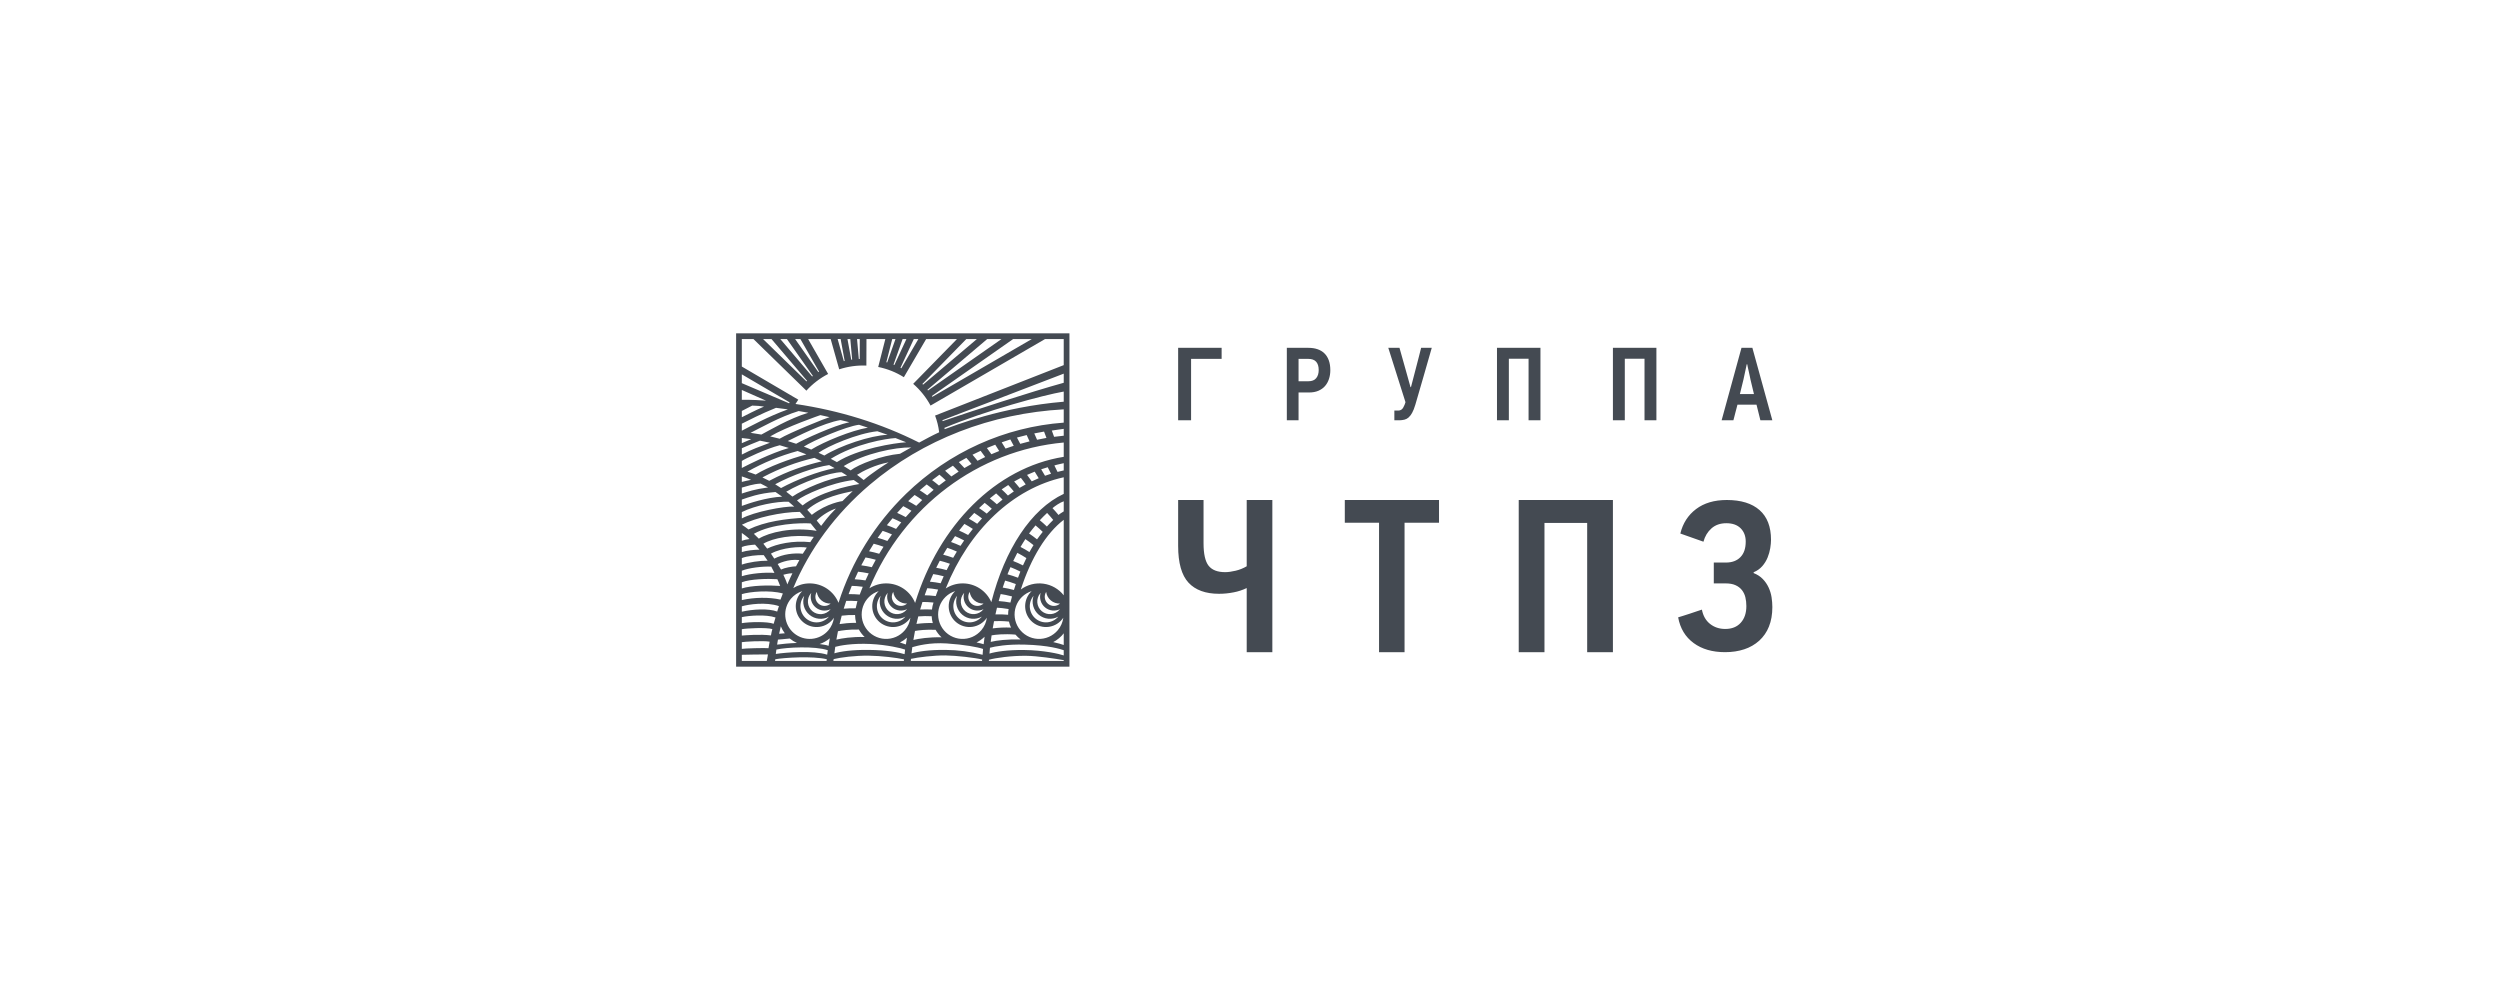 <svg width="180" height="72" viewBox="0 0 180 72" fill="none" xmlns="http://www.w3.org/2000/svg">
<g clip-path="url(#clip0)">
<path d="M76.589 46.44C76.428 46.377 76.191 46.318 75.831 46.23C75.94 46.179 76.102 46.076 76.25 45.952C76.386 45.838 76.51 45.708 76.589 45.597V46.44V46.44ZM72.621 43.852C72.596 43.982 72.583 44.114 72.585 44.247V44.263C72.281 44.235 71.976 44.226 71.671 44.237C71.707 44.074 71.744 43.913 71.783 43.754C71.986 43.764 72.272 43.79 72.621 43.852V43.852ZM67.212 43.383C67.156 43.546 67.119 43.715 67.101 43.886C66.818 43.871 66.535 43.871 66.252 43.886C66.304 43.703 66.359 43.523 66.416 43.343C66.61 43.34 66.879 43.347 67.212 43.383V43.383ZM61.733 43.279C61.688 43.438 61.609 43.797 61.609 43.797C61.321 43.791 61.033 43.801 60.747 43.826C60.803 43.638 60.866 43.452 60.928 43.265C61.129 43.255 61.401 43.255 61.733 43.279V43.279ZM76.589 26.289L67.325 29.921C67.472 30.317 67.567 30.69 67.62 31.124C67.137 31.345 66.644 31.614 66.179 31.866C63.437 30.483 60.443 29.554 57.276 29.086C57.34 28.98 57.406 28.877 57.477 28.776L53.411 26.391V24.411H54.248L58.059 28.128C58.502 27.638 59.034 27.23 59.626 26.925L58.185 24.411H59.808L60.422 26.592C61.053 26.385 61.716 26.293 62.379 26.322L62.386 24.411H63.744L63.231 26.422C63.899 26.555 64.522 26.809 65.078 27.159L66.683 24.411H68.903L65.749 27.636C66.255 28.076 66.681 28.605 67 29.201L75.245 24.411H76.588V26.289L76.589 26.289ZM76.589 27.56C74.256 28.205 69.966 29.595 67.872 30.322L67.854 30.254L76.589 26.903V27.56V27.56ZM76.589 28.923C72.128 29.296 68.665 30.67 68.016 30.9L67.998 30.806C70.933 29.576 75.092 28.456 76.589 28.192V28.923V28.923ZM76.589 30.429C72.341 30.744 68.34 32.543 65.229 35.559C62.989 37.733 61.321 40.428 60.373 43.402C60.205 42.989 59.917 42.636 59.547 42.386C59.177 42.137 58.741 42.004 58.295 42.004C57.862 42.004 57.459 42.128 57.116 42.341C58.285 39.544 60.157 36.995 62.633 34.893C66.445 31.656 71.368 29.754 76.589 29.473V30.429H76.589ZM76.589 31.371C76.386 31.393 76.096 31.421 75.895 31.451C75.844 31.299 75.79 31.149 75.731 31.001C75.94 30.972 76.379 30.901 76.589 30.879V31.371ZM74.468 31.206C74.701 31.158 74.936 31.114 75.172 31.074C75.233 31.222 75.29 31.374 75.344 31.529C75.144 31.565 74.867 31.62 74.669 31.663C74.606 31.508 74.539 31.355 74.468 31.206V31.206ZM73.221 31.504C73.429 31.446 73.711 31.374 73.921 31.324C73.993 31.472 74.062 31.624 74.128 31.779C73.903 31.834 73.68 31.894 73.458 31.957C73.383 31.804 73.303 31.653 73.22 31.504L73.221 31.504ZM72.122 31.848C72.328 31.776 72.534 31.706 72.744 31.641C72.829 31.788 72.911 31.941 72.989 32.097C72.791 32.16 72.595 32.227 72.399 32.298C72.311 32.145 72.219 31.995 72.123 31.847L72.122 31.848ZM71.056 32.257C71.255 32.173 71.456 32.094 71.657 32.018C71.756 32.164 71.851 32.316 71.943 32.472C71.754 32.546 71.565 32.623 71.379 32.705C71.275 32.551 71.168 32.402 71.056 32.257V32.257ZM70.021 32.739C70.214 32.643 70.408 32.548 70.605 32.459C70.718 32.602 70.826 32.751 70.933 32.907C70.747 32.993 70.563 33.084 70.381 33.177C70.264 33.026 70.144 32.88 70.021 32.74V32.739ZM69.034 33.272C69.214 33.167 69.394 33.064 69.578 32.966C69.705 33.105 69.828 33.253 69.948 33.406C69.777 33.5 69.608 33.598 69.439 33.699C69.309 33.552 69.174 33.41 69.034 33.272V33.272ZM76.589 32.892C71.704 33.668 67.605 37.812 65.888 43.411C65.72 42.995 65.433 42.64 65.062 42.389C64.691 42.138 64.254 42.004 63.806 42.004C63.36 42.004 62.946 42.134 62.596 42.359C65.038 36.48 70.424 32.421 76.589 31.861V32.892H76.589ZM76.589 33.871C76.439 33.902 76.291 33.937 76.142 33.976C76.071 33.82 75.996 33.666 75.915 33.514C76.076 33.456 76.415 33.392 76.589 33.349V33.871V33.871ZM74.965 33.789C75.12 33.736 75.278 33.686 75.436 33.641C75.519 33.794 75.598 33.949 75.673 34.11C75.529 34.155 75.385 34.204 75.242 34.255C75.154 34.095 75.061 33.941 74.965 33.789V33.789ZM73.947 34.193C74.13 34.11 74.314 34.032 74.499 33.959C74.6 34.112 74.695 34.27 74.788 34.432C74.619 34.503 74.451 34.578 74.286 34.657C74.177 34.496 74.064 34.342 73.948 34.193H73.947ZM73.018 34.668C73.178 34.577 73.34 34.491 73.503 34.407C73.623 34.557 73.739 34.714 73.851 34.877C73.703 34.956 73.555 35.039 73.409 35.128C73.284 34.97 73.154 34.817 73.018 34.669L73.018 34.668ZM76.589 35.559C74.248 36.652 72.349 39.542 71.375 43.355C71.2 42.954 70.913 42.612 70.547 42.372C70.181 42.132 69.754 42.004 69.316 42.004C68.865 42.004 68.445 42.138 68.092 42.37C69.783 38.15 72.946 35.162 76.589 34.364V35.559ZM76.589 36.819C76.432 36.935 76.365 36.941 76.213 37.078C76.075 36.91 75.93 36.745 75.78 36.586C75.953 36.436 76.311 36.185 76.589 36.093V36.819ZM76.589 42.862C76.23 42.404 75.706 42.103 75.129 42.025C74.552 41.947 73.967 42.097 73.499 42.443C74.235 40.164 75.33 38.39 76.589 37.427V42.862ZM73.112 45.691C73.223 45.822 73.348 45.939 73.486 46.042C72.496 46.017 71.756 46.111 71.331 46.216C71.352 46.045 71.371 45.913 71.395 45.746C71.669 45.698 72.277 45.623 73.112 45.691ZM72.644 44.754C72.678 44.905 72.729 45.05 72.793 45.187C72.353 45.167 71.912 45.186 71.475 45.244C71.504 45.069 71.536 44.897 71.57 44.725C71.799 44.711 72.169 44.705 72.644 44.754V44.754ZM72.866 42.943C72.825 43.088 72.786 43.234 72.749 43.385C72.47 43.332 72.188 43.296 71.905 43.277C71.951 43.107 71.999 42.939 72.049 42.772C72.262 42.802 72.537 42.855 72.866 42.943V42.943ZM73.139 42.052C73.092 42.193 73.046 42.336 73.002 42.48C72.737 42.407 72.467 42.348 72.195 42.305C72.251 42.136 72.308 41.968 72.368 41.804C72.575 41.857 72.837 41.936 73.139 42.052ZM74.16 42.684C73.905 42.989 73.781 43.383 73.816 43.779C73.851 44.175 74.041 44.541 74.345 44.797C74.507 44.932 74.696 45.032 74.899 45.089C75.102 45.147 75.315 45.161 75.524 45.131C75.733 45.1 75.933 45.026 76.111 44.914C76.289 44.801 76.442 44.651 76.559 44.476C76.515 44.806 76.378 45.117 76.164 45.371C75.988 45.581 75.766 45.747 75.516 45.856C75.265 45.965 74.992 46.015 74.719 46C74.446 45.986 74.18 45.908 73.942 45.773C73.704 45.638 73.501 45.449 73.349 45.222C73.196 44.995 73.099 44.736 73.064 44.465C73.029 44.193 73.058 43.918 73.148 43.66C73.238 43.401 73.387 43.168 73.583 42.977C73.779 42.786 74.017 42.644 74.278 42.561C74.236 42.599 74.197 42.641 74.16 42.684V42.684ZM75.324 42.617C75.354 42.856 75.474 43.075 75.659 43.231C75.844 43.386 76.081 43.467 76.322 43.456C76.082 43.674 75.711 43.688 75.456 43.474C75.334 43.371 75.254 43.228 75.229 43.071C75.205 42.914 75.238 42.753 75.323 42.618L75.324 42.617ZM75.24 43.73C75.55 43.991 75.974 44.028 76.317 43.861C76.308 43.871 76.3 43.883 76.291 43.894C76.136 44.079 75.914 44.194 75.673 44.215C75.433 44.236 75.194 44.161 75.008 44.006C74.824 43.851 74.708 43.628 74.687 43.388C74.666 43.147 74.741 42.908 74.896 42.723C74.905 42.712 74.915 42.703 74.924 42.693C74.819 43.059 74.93 43.47 75.24 43.73V43.73ZM74.793 44.263C74.986 44.425 75.224 44.524 75.475 44.548C75.725 44.572 75.978 44.52 76.198 44.397C75.999 44.633 75.716 44.78 75.409 44.807C75.102 44.833 74.797 44.737 74.561 44.539C74.325 44.341 74.178 44.057 74.15 43.751C74.123 43.444 74.219 43.139 74.416 42.902C74.334 43.14 74.326 43.398 74.393 43.641C74.46 43.884 74.6 44.101 74.793 44.263ZM73.466 41.155C73.409 41.299 73.352 41.446 73.297 41.597C73.049 41.502 72.796 41.419 72.539 41.35C72.608 41.175 72.68 41.004 72.752 40.835C72.987 40.925 73.226 41.033 73.466 41.155V41.155ZM73.901 40.182C73.829 40.329 73.72 40.554 73.653 40.709C73.418 40.589 73.182 40.484 72.95 40.394C73.033 40.218 73.159 39.972 73.247 39.804C73.464 39.915 73.683 40.042 73.901 40.182V40.182ZM74.413 39.249C74.332 39.388 74.196 39.602 74.119 39.749C73.905 39.613 73.69 39.489 73.477 39.38C73.572 39.211 73.727 38.974 73.826 38.815C74.023 38.947 74.219 39.093 74.413 39.249ZM74.865 37.457C75.004 37.296 75.246 37.075 75.391 36.931C75.543 37.092 75.689 37.26 75.832 37.435C75.71 37.563 75.492 37.768 75.375 37.911C75.211 37.752 75.041 37.601 74.865 37.457V37.457ZM75.077 38.295C74.968 38.446 74.771 38.67 74.666 38.834C74.48 38.685 74.288 38.544 74.091 38.411C74.214 38.233 74.43 37.995 74.558 37.829C74.735 37.974 74.908 38.13 75.077 38.295ZM76.589 47.191C76.267 47.078 75.15 46.817 73.73 46.8C72.545 46.787 71.687 46.922 71.241 47.058L71.278 46.638C71.636 46.538 72.513 46.379 73.773 46.412C75.51 46.458 76.372 46.74 76.589 46.814V47.191ZM76.589 47.589H71.196L71.209 47.5C71.673 47.369 72.828 47.205 73.88 47.218C74.72 47.227 75.981 47.425 76.589 47.53V47.589V47.589ZM69.818 42.617C69.85 42.856 69.97 43.074 70.155 43.23C70.339 43.385 70.575 43.465 70.816 43.455C70.577 43.673 70.206 43.687 69.951 43.473C69.829 43.37 69.749 43.227 69.724 43.07C69.7 42.913 69.733 42.752 69.818 42.617V42.617ZM69.735 43.73C70.045 43.991 70.469 44.028 70.811 43.861C70.803 43.871 70.796 43.883 70.787 43.894C70.631 44.079 70.409 44.194 70.168 44.215C69.927 44.236 69.688 44.161 69.503 44.006C69.318 43.851 69.203 43.628 69.182 43.388C69.161 43.147 69.236 42.908 69.391 42.723L69.42 42.693C69.314 43.059 69.425 43.47 69.735 43.73H69.735ZM69.288 44.263C69.481 44.425 69.719 44.524 69.97 44.548C70.221 44.572 70.473 44.52 70.693 44.397C70.495 44.633 70.211 44.78 69.904 44.807C69.597 44.833 69.292 44.737 69.056 44.539C68.82 44.341 68.673 44.057 68.646 43.75C68.619 43.444 68.715 43.139 68.912 42.902C68.83 43.14 68.822 43.398 68.889 43.641C68.956 43.884 69.095 44.101 69.288 44.263V44.263ZM70.659 45.371C70.483 45.581 70.261 45.747 70.011 45.856C69.76 45.965 69.487 46.015 69.214 46C68.941 45.986 68.675 45.908 68.437 45.773C68.199 45.638 67.996 45.449 67.844 45.222C67.691 44.995 67.594 44.736 67.559 44.465C67.524 44.193 67.553 43.918 67.643 43.66C67.733 43.401 67.882 43.168 68.078 42.977C68.274 42.786 68.512 42.644 68.773 42.561C68.62 42.706 68.499 42.883 68.419 43.078C68.339 43.273 68.301 43.483 68.307 43.694C68.313 43.905 68.364 44.112 68.456 44.302C68.548 44.492 68.679 44.661 68.841 44.797C69.002 44.932 69.191 45.032 69.394 45.089C69.597 45.147 69.81 45.161 70.019 45.131C70.228 45.1 70.428 45.026 70.606 44.914C70.784 44.801 70.937 44.651 71.054 44.476C71.01 44.806 70.873 45.116 70.659 45.371ZM70.823 46.383C70.684 46.344 70.527 46.298 70.309 46.256C70.525 46.149 70.721 46.011 70.89 45.845C70.864 46.032 70.845 46.192 70.823 46.383V46.383ZM67.364 45.347C67.478 45.548 67.622 45.729 67.79 45.886C66.871 45.865 66.173 45.981 65.763 46.077C65.798 45.859 65.837 45.642 65.88 45.428C66.159 45.379 66.675 45.317 67.364 45.347V45.347ZM67.08 44.369C67.089 44.538 67.116 44.702 67.16 44.859C66.767 44.849 66.374 44.87 65.984 44.923C66.025 44.74 66.07 44.56 66.116 44.381C66.436 44.354 66.758 44.35 67.08 44.369V44.369ZM67.544 42.45C67.485 42.604 67.427 42.759 67.372 42.916C67.056 42.877 66.788 42.864 66.576 42.86C66.636 42.688 66.698 42.519 66.763 42.349C66.959 42.362 67.224 42.391 67.544 42.45H67.544ZM67.947 41.49C67.872 41.656 67.799 41.824 67.728 41.994C67.472 41.943 67.213 41.905 66.953 41.881C67.03 41.696 67.109 41.513 67.192 41.334C67.387 41.361 67.643 41.41 67.947 41.491V41.49ZM68.392 40.59C68.312 40.741 68.234 40.894 68.159 41.048C67.911 40.979 67.66 40.923 67.407 40.879C67.491 40.709 67.576 40.54 67.665 40.373C67.863 40.421 68.109 40.49 68.392 40.59V40.59ZM68.894 39.713C68.805 39.86 68.716 40.01 68.629 40.161C68.356 40.062 68.113 39.99 67.907 39.937C68.004 39.77 68.103 39.604 68.204 39.442C68.397 39.506 68.63 39.594 68.894 39.713V39.713ZM69.418 38.915C69.328 39.042 69.242 39.171 69.156 39.301C68.933 39.199 68.705 39.106 68.474 39.024C68.569 38.881 68.665 38.74 68.764 38.601C68.948 38.679 69.17 38.781 69.418 38.914V38.915ZM70.046 38.083C69.929 38.227 69.815 38.373 69.704 38.52C69.463 38.39 69.245 38.285 69.055 38.202C69.181 38.038 69.308 37.878 69.437 37.721C69.64 37.829 69.843 37.951 70.046 38.083ZM70.705 37.327C70.588 37.453 70.472 37.581 70.358 37.712C70.164 37.582 69.964 37.461 69.759 37.348C69.885 37.205 70.014 37.066 70.145 36.931C70.332 37.051 70.52 37.184 70.705 37.327V37.327ZM71.41 36.629C71.285 36.742 71.163 36.859 71.044 36.979C70.865 36.839 70.681 36.707 70.492 36.583C70.625 36.454 70.76 36.328 70.896 36.207C71.068 36.336 71.24 36.478 71.41 36.629V36.629ZM72.119 35.235C72.275 35.126 72.433 35.021 72.593 34.922C72.732 35.068 72.866 35.222 72.996 35.384C72.853 35.479 72.711 35.577 72.571 35.679C72.426 35.525 72.275 35.377 72.119 35.235V35.235ZM72.182 35.97C72.043 36.079 71.907 36.191 71.773 36.306C71.606 36.157 71.438 36.015 71.268 35.884C71.417 35.762 71.567 35.641 71.721 35.525C71.878 35.663 72.031 35.813 72.182 35.97V35.97ZM70.748 47.144C69.874 46.918 68.975 46.8 68.073 46.793C66.925 46.78 66.084 46.908 65.628 47.044C65.646 46.871 65.663 46.766 65.686 46.596C66.04 46.498 66.917 46.248 68.159 46.328C69.423 46.412 70.402 46.589 70.779 46.725C70.769 46.824 70.755 47.045 70.748 47.144V47.144ZM70.706 47.589H65.576L65.591 47.438C66.048 47.331 67.233 47.181 68.075 47.191C68.873 47.201 70.229 47.362 70.715 47.484C70.715 47.484 70.71 47.523 70.706 47.589V47.589ZM64.313 42.617C64.345 42.856 64.465 43.075 64.649 43.23C64.834 43.385 65.07 43.465 65.311 43.455C65.194 43.562 65.041 43.623 64.882 43.626C64.723 43.629 64.568 43.575 64.446 43.473C64.324 43.37 64.244 43.227 64.22 43.07C64.195 42.913 64.228 42.752 64.313 42.617V42.617ZM64.23 43.73C64.54 43.991 64.964 44.028 65.306 43.861C65.298 43.871 65.291 43.883 65.282 43.894C65.126 44.079 64.904 44.194 64.663 44.215C64.423 44.236 64.184 44.161 63.999 44.006C63.814 43.851 63.698 43.628 63.677 43.388C63.656 43.147 63.731 42.908 63.887 42.723C63.895 42.712 63.905 42.703 63.915 42.693C63.809 43.059 63.92 43.47 64.23 43.73V43.73ZM63.782 44.263C63.976 44.425 64.213 44.525 64.465 44.548C64.716 44.572 64.968 44.52 65.188 44.397C64.99 44.633 64.706 44.78 64.399 44.807C64.092 44.833 63.787 44.737 63.551 44.539C63.315 44.341 63.168 44.057 63.141 43.751C63.114 43.444 63.209 43.139 63.407 42.902C63.324 43.14 63.316 43.398 63.383 43.641C63.45 43.884 63.59 44.101 63.782 44.263V44.263ZM65.154 45.371C64.978 45.581 64.757 45.747 64.506 45.856C64.255 45.965 63.982 46.015 63.709 46C63.436 45.986 63.17 45.908 62.932 45.773C62.694 45.638 62.491 45.449 62.339 45.222C62.187 44.995 62.089 44.736 62.054 44.465C62.02 44.193 62.048 43.918 62.138 43.66C62.228 43.401 62.377 43.168 62.574 42.977C62.77 42.786 63.007 42.644 63.268 42.561C63.115 42.706 62.994 42.882 62.914 43.078C62.834 43.273 62.795 43.483 62.802 43.694C62.808 43.905 62.859 44.112 62.951 44.302C63.043 44.492 63.174 44.661 63.336 44.797C63.498 44.932 63.686 45.032 63.889 45.089C64.092 45.147 64.305 45.161 64.514 45.131C64.723 45.1 64.923 45.026 65.101 44.914C65.28 44.801 65.432 44.651 65.549 44.476C65.505 44.806 65.368 45.117 65.154 45.371V45.371ZM65.224 46.403C65.113 46.361 64.971 46.312 64.795 46.258C64.979 46.167 65.149 46.052 65.301 45.916C65.274 46.077 65.247 46.24 65.224 46.403ZM61.84 45.328C61.95 45.527 62.091 45.707 62.254 45.864C61.32 45.84 60.617 45.958 60.219 46.053C60.254 45.849 60.292 45.648 60.334 45.448C60.588 45.395 61.116 45.312 61.84 45.328V45.328ZM61.564 44.281C61.566 44.475 61.595 44.664 61.645 44.843C61.134 44.844 60.728 44.889 60.45 44.934C60.499 44.731 60.548 44.529 60.603 44.329C60.922 44.289 61.243 44.273 61.563 44.281H61.564ZM62.119 42.248C62.043 42.433 61.971 42.62 61.901 42.809C61.634 42.784 61.367 42.773 61.099 42.777C61.172 42.579 61.248 42.38 61.328 42.183C61.52 42.186 61.789 42.202 62.12 42.248H62.119ZM62.549 41.283C62.468 41.451 62.389 41.618 62.314 41.789C62.055 41.748 61.795 41.721 61.534 41.708C61.614 41.525 61.697 41.344 61.783 41.163C61.972 41.182 62.233 41.217 62.549 41.283ZM63.056 40.302C62.958 40.479 62.864 40.657 62.771 40.838C62.52 40.781 62.266 40.736 62.01 40.703C62.108 40.511 62.212 40.324 62.318 40.136C62.504 40.167 62.756 40.218 63.056 40.302V40.302ZM63.613 39.366C63.507 39.533 63.403 39.7 63.302 39.871C63.062 39.8 62.819 39.74 62.573 39.691C62.683 39.509 62.792 39.327 62.907 39.148C63.137 39.205 63.374 39.28 63.613 39.366V39.366ZM64.222 38.477C64.109 38.633 63.998 38.79 63.89 38.949C63.662 38.863 63.429 38.788 63.194 38.724C63.31 38.553 63.429 38.386 63.551 38.221C63.771 38.292 63.996 38.378 64.222 38.477V38.477ZM64.891 37.611C64.764 37.766 64.639 37.922 64.517 38.081C64.3 37.982 64.079 37.893 63.854 37.814C63.986 37.644 64.123 37.48 64.261 37.314C64.469 37.4 64.68 37.501 64.891 37.611ZM65.624 36.777C65.484 36.926 65.347 37.078 65.212 37.232C65.006 37.12 64.799 37.018 64.593 36.928C64.738 36.765 64.884 36.602 65.034 36.443C65.231 36.543 65.428 36.656 65.624 36.777V36.777ZM66.399 36.002C66.254 36.138 66.11 36.278 65.97 36.419C65.777 36.297 65.583 36.185 65.39 36.082C65.448 36.025 65.505 35.962 65.564 35.905C65.659 35.813 65.758 35.727 65.853 35.638C66.036 35.748 66.218 35.871 66.399 36.002V36.002ZM67.222 35.268C67.066 35.398 66.912 35.532 66.76 35.668C66.585 35.538 66.405 35.416 66.22 35.3C66.385 35.156 66.552 35.017 66.721 34.879C66.89 34.999 67.056 35.13 67.222 35.268V35.268ZM68.047 33.893C68.232 33.767 68.42 33.648 68.609 33.53C68.75 33.664 68.888 33.808 69.023 33.956C68.846 34.069 68.67 34.186 68.497 34.305C68.349 34.16 68.199 34.023 68.047 33.893V33.893ZM68.096 34.588C67.931 34.71 67.766 34.833 67.604 34.96C67.442 34.822 67.278 34.693 67.112 34.57C67.286 34.436 67.46 34.304 67.638 34.176C67.793 34.305 67.946 34.443 68.096 34.588ZM65.13 47.099C64.729 46.971 63.827 46.808 62.547 46.793C61.376 46.78 60.525 46.903 60.075 47.039C60.096 46.858 60.113 46.753 60.139 46.573C60.459 46.483 61.372 46.305 62.671 46.367C63.873 46.424 64.943 46.68 65.167 46.771C65.156 46.861 65.14 47.008 65.13 47.099ZM65.076 47.589H60.001C60.017 47.509 60.027 47.455 60.027 47.455C60.508 47.334 61.565 47.197 62.546 47.208C63.448 47.218 64.581 47.361 65.089 47.474L65.076 47.589ZM59.657 46.501C59.476 46.425 59.251 46.412 59.011 46.372C59.283 46.28 59.532 46.138 59.745 45.957C59.699 46.224 59.675 46.378 59.657 46.501V46.501ZM59.557 47.137C58.56 46.817 56.604 46.968 55.858 47.084C55.871 46.978 55.885 46.873 55.9 46.767C56.645 46.602 58.682 46.505 59.601 46.816C59.589 46.916 59.568 47.037 59.557 47.137V47.137ZM59.512 47.589H55.801C55.801 47.586 55.823 47.468 55.823 47.466C56.428 47.352 58.537 47.219 59.531 47.466L59.512 47.589ZM53.411 44.867V44.434C53.909 44.323 55.143 44.223 55.838 44.459C55.79 44.618 55.749 44.752 55.705 44.912C55.25 44.74 53.953 44.777 53.411 44.867V44.867ZM55.508 45.751C54.761 45.652 53.653 45.739 53.411 45.762V45.303C53.754 45.234 55.19 45.163 55.61 45.295C55.532 45.612 55.568 45.431 55.508 45.751V45.751ZM55.332 46.67C55.153 46.642 53.585 46.679 53.411 46.719V46.236C53.554 46.203 54.957 46.115 55.414 46.2C55.398 46.281 55.347 46.587 55.332 46.67ZM55.209 47.589H53.411V47.145C53.411 47.145 55.044 47.107 55.291 47.118C55.27 47.284 55.253 47.336 55.209 47.589ZM53.411 43.655C53.893 43.513 55.134 43.325 56.084 43.639C56.037 43.771 56.002 43.897 55.958 44.031C55.31 43.795 54.221 43.86 53.411 44.043V43.655V43.655ZM53.411 42.777C53.986 42.6 55.417 42.467 56.365 42.731C56.309 42.9 56.242 43.032 56.195 43.173C55.382 42.985 54.307 43.003 53.411 43.206V42.777V42.777ZM53.412 41.923C54.008 41.69 55.271 41.654 55.969 41.703C56.032 41.854 56.12 42.034 56.172 42.187C55.369 42.126 54.084 42.146 53.411 42.368L53.412 41.923V41.923ZM53.411 41.093C53.922 40.881 54.908 40.769 55.53 40.796C55.607 40.932 55.692 41.109 55.76 41.248C55.069 41.196 54.026 41.291 53.411 41.488V41.094V41.093ZM53.411 40.182C53.796 40.029 54.519 39.955 54.988 39.967C55.085 40.099 55.179 40.233 55.269 40.37C54.69 40.365 53.904 40.482 53.411 40.651V40.182H53.411ZM53.411 39.385C53.645 39.282 54.071 39.233 54.363 39.214C54.472 39.331 54.577 39.451 54.68 39.575C54.274 39.581 53.762 39.638 53.411 39.747V39.385V39.385ZM53.411 38.373C53.456 38.401 53.828 38.666 53.963 38.812C53.775 38.832 53.59 38.874 53.411 38.936V38.373V38.373ZM53.411 36.869C54.401 36.38 55.915 36.097 56.776 36.123C56.912 36.234 57.047 36.352 57.181 36.473C56.46 36.435 54.28 36.854 53.411 37.328V36.869V36.869ZM53.411 35.97C53.88 35.811 54.624 35.517 55.835 35.425C56.021 35.552 56.156 35.641 56.315 35.758C55.188 35.81 53.898 36.247 53.411 36.426V35.97V35.97ZM53.411 35.107C53.743 35.02 54.202 34.848 54.766 34.818C54.944 34.903 55.123 35.002 55.299 35.095C54.301 35.229 53.847 35.398 53.411 35.535V35.107V35.107ZM53.411 34.3C53.635 34.371 53.857 34.455 54.078 34.549C53.833 34.596 53.612 34.646 53.411 34.698V34.3V34.3ZM53.411 33.19C53.617 33.033 55.21 32.291 56.141 32.057C56.36 32.119 56.578 32.184 56.795 32.254C55.434 32.653 53.934 33.429 53.411 33.696V33.19V33.19ZM53.411 32.272C53.842 32.08 54.277 31.899 54.717 31.727C54.958 31.772 55.197 31.821 55.436 31.877C54.748 32.136 54.085 32.369 53.412 32.729V32.272H53.411ZM53.411 31.538C53.581 31.555 53.919 31.595 54.089 31.618C53.921 31.688 53.584 31.833 53.411 31.909V31.538V31.538ZM53.411 30.506C53.859 30.28 54.821 29.784 55.873 29.363C56.16 29.397 56.446 29.434 56.73 29.475C55.327 29.974 53.947 30.738 53.411 31.011V30.506V30.506ZM53.411 29.588L54.159 29.203C54.432 29.204 54.756 29.235 55.011 29.273C54.347 29.557 53.791 29.852 53.411 30.042V29.588V29.588ZM53.411 28.077L55.153 28.848C54.101 28.766 53.411 28.784 53.411 28.784V28.077V28.077ZM54.817 31.288C54.559 31.241 54.3 31.2 54.04 31.163C54.774 30.8 56.13 30.016 57.504 29.595C57.737 29.634 57.97 29.674 58.201 29.718C56.831 30.123 55.363 31.006 54.817 31.289V31.288ZM56.134 31.588C55.908 31.527 55.682 31.471 55.454 31.42C56.576 30.75 59.068 29.888 59.068 29.888C59.288 29.935 59.509 29.984 59.727 30.035C59.505 30.087 56.838 31.158 56.134 31.588V31.588ZM57.322 31.951C57.122 31.882 56.921 31.817 56.718 31.755C57.297 31.471 59.291 30.443 60.518 30.245C60.708 30.296 60.964 30.345 61.153 30.399C60.045 30.635 57.853 31.643 57.322 31.951V31.951ZM58.408 32.368C58.233 32.293 58.056 32.221 57.878 32.154C58.562 31.713 60.922 30.698 61.847 30.583C62.028 30.641 62.487 30.791 62.487 30.791C61.297 30.992 59.343 31.795 58.408 32.368V32.368ZM59.353 32.799C59.213 32.731 59.074 32.664 58.934 32.6C59.588 32.126 61.724 31.203 63.167 31.05C63.288 31.096 63.791 31.259 63.911 31.305C62.667 31.354 60.496 32.084 59.353 32.799V32.799ZM60.256 33.271C60.11 33.189 59.964 33.111 59.816 33.034C61.589 31.936 63.812 31.576 64.477 31.541C64.594 31.589 65.128 31.793 65.243 31.844C64.419 31.892 61.773 32.301 60.256 33.271V33.271ZM61.244 33.869C61.119 33.791 60.874 33.632 60.747 33.557C62.26 32.642 64.44 32.197 65.608 32.215C65.448 32.302 64.956 32.58 64.799 32.672C63.473 32.797 61.83 33.418 61.244 33.869V33.869ZM61.705 34.188C62.11 33.923 63.028 33.457 63.98 33.288C63.686 33.475 62.767 34.061 62.185 34.563C62.072 34.483 61.82 34.264 61.705 34.187V34.188ZM60.6 34.002C60.734 34.081 60.862 34.162 60.991 34.244C59.656 34.422 57.845 35.215 57.054 35.754C56.906 35.633 56.788 35.551 56.608 35.405C57.685 34.758 59.742 33.994 60.6 34.002ZM59.696 33.485C59.807 33.542 59.963 33.631 60.096 33.705C58.849 33.956 57.37 34.529 56.235 35.139C56.096 35.045 55.955 34.954 55.812 34.867C57.025 34.209 58.686 33.628 59.696 33.486V33.485ZM54.41 34.169C54.154 34.068 54.033 34.033 53.813 33.959C54.952 33.315 56.167 32.815 57.43 32.472C57.642 32.549 57.852 32.63 58.061 32.716C56.909 33.02 55.296 33.615 54.411 34.168L54.41 34.169ZM54.979 34.329C56.135 33.719 57.366 33.26 58.639 32.965C58.817 33.045 58.993 33.129 59.168 33.215C57.897 33.524 56.735 33.909 55.475 34.572L55.386 34.62C55.225 34.534 55.061 34.452 54.895 34.376L54.979 34.329V34.329ZM57.786 36.392C57.671 36.283 57.501 36.136 57.384 36.033C57.886 35.63 59.814 34.76 61.467 34.56C61.571 34.632 61.801 34.786 61.874 34.85C61.012 34.991 59.003 35.441 57.786 36.392V36.392ZM53.891 38.122C53.738 38.001 53.579 37.887 53.416 37.781C54.397 37.278 56.253 36.859 57.587 36.855C57.706 36.971 57.847 37.149 57.965 37.273C56.579 37.349 55.093 37.54 53.891 38.123V38.122ZM54.635 38.783C54.521 38.662 54.402 38.546 54.278 38.435C55.584 37.69 57.693 37.641 58.368 37.687C58.472 37.806 58.8 38.221 58.8 38.221C57.053 37.932 55.38 38.324 54.635 38.783ZM55.235 39.5C55.155 39.398 55.042 39.245 54.961 39.149C55.654 38.728 57.119 38.458 58.595 38.655C58.495 38.789 58.398 38.945 58.34 39.034C57.1 38.904 55.934 39.159 55.235 39.5H55.235ZM55.746 40.22C55.652 40.074 55.604 39.998 55.508 39.862C56.315 39.413 57.608 39.338 58.089 39.424C57.977 39.593 57.907 39.698 57.801 39.869C57.156 39.801 56.365 39.902 55.746 40.22H55.746ZM56.234 41.008C56.154 40.864 56.083 40.755 55.994 40.61C55.994 40.61 56.719 40.221 57.555 40.326C57.482 40.452 57.313 40.775 57.313 40.775C57.023 40.785 56.51 40.873 56.234 41.008V41.008ZM56.686 42.079C56.644 41.9 56.443 41.47 56.402 41.383C56.402 41.383 56.784 41.271 57.053 41.275C56.963 41.464 56.811 41.784 56.686 42.079ZM56.097 45.631C56.135 45.451 56.174 45.271 56.218 45.093C56.292 45.276 56.39 45.444 56.507 45.598L56.354 45.609L56.097 45.631V45.631ZM56.38 46.019L56.864 45.974C57.019 46.102 57.192 46.21 57.378 46.293C56.814 46.313 56.293 46.365 55.952 46.413C55.971 46.292 55.991 46.171 56.013 46.051L56.38 46.02V46.019ZM57.646 42.686C57.39 42.99 57.267 43.384 57.301 43.78C57.336 44.176 57.526 44.542 57.83 44.798C57.992 44.933 58.181 45.033 58.384 45.091C58.587 45.148 58.8 45.162 59.009 45.132C59.218 45.102 59.418 45.028 59.596 44.915C59.775 44.802 59.927 44.653 60.044 44.477C60 44.807 59.864 45.117 59.65 45.373C59.349 45.731 58.919 45.955 58.453 45.996C57.987 46.036 57.524 45.89 57.166 45.59C56.808 45.289 56.584 44.859 56.543 44.393C56.502 43.927 56.648 43.464 56.949 43.106C57.163 42.851 57.445 42.662 57.763 42.562C57.722 42.6 57.683 42.642 57.646 42.686ZM58.809 42.618C58.84 42.857 58.96 43.076 59.145 43.231C59.329 43.386 59.566 43.466 59.807 43.456C59.567 43.674 59.196 43.688 58.941 43.474C58.819 43.371 58.739 43.228 58.715 43.071C58.69 42.914 58.724 42.753 58.809 42.618V42.618ZM58.725 43.731C59.035 43.992 59.459 44.029 59.802 43.862C59.793 43.872 59.785 43.884 59.777 43.895C59.621 44.08 59.399 44.195 59.158 44.217C58.918 44.237 58.679 44.162 58.493 44.007C58.309 43.852 58.193 43.629 58.172 43.389C58.151 43.148 58.227 42.909 58.382 42.724C58.391 42.713 58.401 42.704 58.41 42.694C58.304 43.06 58.415 43.471 58.725 43.731ZM58.278 44.264C58.471 44.426 58.709 44.525 58.96 44.549C59.211 44.573 59.463 44.521 59.684 44.398C59.485 44.634 59.201 44.781 58.894 44.808C58.587 44.834 58.282 44.738 58.046 44.54C57.81 44.342 57.663 44.058 57.636 43.752C57.609 43.445 57.704 43.14 57.902 42.903C57.82 43.141 57.812 43.399 57.879 43.642C57.946 43.885 58.085 44.102 58.277 44.264H58.278ZM60.188 36.615C59.565 37.243 59.322 37.609 59.122 37.865C59.018 37.743 58.908 37.596 58.802 37.479C59.236 37.044 59.806 36.735 60.188 36.615ZM58.45 37.069C58.361 36.975 58.21 36.796 58.12 36.708C59.168 35.784 60.832 35.488 61.394 35.362C61.184 35.55 60.658 36.078 60.658 36.078C60.658 36.078 59.571 36.208 58.451 37.069H58.45ZM53.411 26.953L56.851 28.971C56.839 28.993 56.827 29.016 56.816 29.038L53.411 27.587V26.953V26.953ZM55.547 24.411L58.109 27.42C58.095 27.434 58.081 27.447 58.066 27.46L54.94 24.411H55.547ZM56.658 24.411L58.526 27.066L58.476 27.107L56.181 24.411H56.658V24.411ZM57.628 24.411L58.972 26.755C58.955 26.766 58.936 26.776 58.919 26.788L57.248 24.411H57.629H57.628ZM60.526 24.411L60.816 25.987C60.796 25.992 60.777 25.998 60.757 26.003L60.31 24.41H60.526V24.411ZM61.222 24.411L61.355 25.891C61.333 25.893 61.311 25.895 61.29 25.899L61.017 24.411H61.222ZM61.903 24.411L61.898 25.846C61.877 25.846 61.856 25.846 61.835 25.849L61.707 24.411H61.904H61.903ZM64.241 24.411H64.476L63.876 26.098C63.856 26.091 63.837 26.085 63.817 26.079L64.241 24.411V24.411ZM65.262 24.411L64.394 26.282L64.332 26.256L64.988 24.411H65.262ZM66.123 24.411L64.896 26.516L64.833 26.483L65.795 24.411H66.123ZM70.336 24.411L66.461 27.694C66.445 27.677 66.429 27.662 66.413 27.644L69.575 24.411H70.336V24.411ZM72.109 24.411L66.816 28.115L66.774 28.063L71.08 24.411H72.109V24.411ZM74.291 24.411L67.131 28.57C67.118 28.55 67.105 28.531 67.092 28.511L72.948 24.411H74.291V24.411ZM53 48H77V24H53V48ZM85.758 25.839V30.261H84.826V25.044H87.957V25.839H85.758ZM94.946 26.637C94.946 26.378 94.884 26.18 94.761 26.043C94.638 25.907 94.45 25.839 94.199 25.839H93.496V27.45H94.206C94.458 27.45 94.644 27.377 94.764 27.23C94.886 27.084 94.947 26.885 94.947 26.637H94.946ZM95.783 26.655C95.783 26.88 95.75 27.09 95.686 27.285C95.621 27.48 95.528 27.65 95.401 27.795C95.276 27.939 95.116 28.053 94.923 28.136C94.731 28.218 94.507 28.259 94.25 28.259H93.496V30.261H92.652V25.044H94.206C94.448 25.044 94.665 25.076 94.858 25.142C95.05 25.206 95.215 25.305 95.353 25.437C95.491 25.57 95.597 25.737 95.671 25.939C95.746 26.142 95.783 26.38 95.783 26.655V26.655ZM102.499 27.092C102.306 27.777 102.108 28.46 101.904 29.141C101.831 29.385 101.754 29.581 101.672 29.727C101.606 29.854 101.518 29.967 101.412 30.063C101.328 30.137 101.227 30.189 101.118 30.216C101.006 30.242 100.891 30.257 100.776 30.261H100.394V29.559H100.674C100.764 29.561 100.852 29.532 100.923 29.477C100.994 29.422 101.062 29.316 101.125 29.156C101.135 29.126 101.146 29.095 101.16 29.062C101.174 29.028 101.185 28.992 101.194 28.955L99.957 25.044H100.763L101.214 26.648L101.556 27.872H101.59L101.744 27.283L101.953 26.48L102.164 25.666C102.232 25.405 102.284 25.198 102.321 25.044H103.087C102.886 25.73 102.69 26.413 102.499 27.092V27.092ZM110.057 30.261V25.831H108.638V30.261H107.783V25.044H110.913V30.261H110.057ZM118.405 30.261V25.831H116.986V30.261H116.13V25.044H119.261V30.261H118.405ZM125.53 27.322L125.273 28.372H126.285L126.035 27.33L125.989 27.105C125.966 26.995 125.943 26.885 125.918 26.775L125.843 26.449C125.825 26.376 125.81 26.303 125.8 26.228H125.765L125.53 27.322V27.322ZM126.469 29.137H125.096C125.086 29.181 125.067 29.256 125.039 29.361C125.01 29.466 124.981 29.578 124.95 29.698C124.919 29.818 124.89 29.931 124.864 30.036C124.846 30.111 124.826 30.186 124.804 30.261H123.957L125.387 25.044H126.171L127.609 30.261H126.748L126.469 29.137ZM86.655 36V39.108C86.655 39.882 86.777 40.423 87.019 40.732C87.262 41.041 87.659 41.195 88.21 41.195C88.425 41.195 88.676 41.161 88.962 41.093C89.244 41.027 89.514 40.918 89.763 40.771V36H91.609V46.956H89.763V42.34C89.462 42.484 89.144 42.589 88.816 42.65C88.472 42.718 88.123 42.753 87.772 42.753C86.801 42.753 86.067 42.486 85.571 41.95C85.076 41.416 84.826 40.534 84.826 39.305V36H86.655ZM101.128 37.637V46.956H99.291V37.637H96.826V36H103.609V37.637H101.128V37.637ZM114.276 46.956V37.653H111.202V46.956H109.348V36H116.13V46.956H114.276ZM120.826 44.449C120.921 44.419 121.045 44.38 121.199 44.334C121.351 44.287 121.513 44.236 121.682 44.179C121.851 44.122 122.012 44.068 122.165 44.016C122.318 43.965 122.442 43.924 122.537 43.893C122.622 44.336 122.817 44.68 123.124 44.922C123.43 45.164 123.795 45.285 124.217 45.285C124.693 45.285 125.065 45.137 125.334 44.838C125.604 44.541 125.738 44.141 125.738 43.637C125.738 43.411 125.715 43.201 125.667 43.006C125.623 42.818 125.539 42.642 125.422 42.489C125.3 42.336 125.142 42.215 124.962 42.136C124.772 42.048 124.535 42.005 124.249 42.005H123.393V40.504H124.265C124.709 40.504 125.057 40.374 125.311 40.114C125.565 39.856 125.692 39.482 125.692 38.994C125.692 38.6 125.57 38.281 125.327 38.037C125.083 37.793 124.741 37.672 124.296 37.672C123.863 37.672 123.507 37.795 123.227 38.043C122.947 38.29 122.754 38.61 122.648 39.003L120.984 38.414C121.164 37.674 121.542 37.087 122.118 36.652C122.693 36.218 123.43 36 124.328 36C125.353 36 126.14 36.243 126.689 36.728C127.239 37.213 127.513 37.925 127.513 38.863C127.513 39.039 127.494 39.239 127.458 39.467C127.42 39.698 127.356 39.923 127.268 40.14C127.176 40.366 127.047 40.575 126.888 40.759C126.717 40.954 126.503 41.105 126.262 41.2V41.262C126.526 41.365 126.745 41.507 126.919 41.688C127.094 41.868 127.233 42.072 127.339 42.298C127.444 42.525 127.516 42.761 127.553 43.003C127.59 43.245 127.609 43.48 127.609 43.707C127.609 44.243 127.527 44.712 127.363 45.115C127.211 45.502 126.972 45.848 126.665 46.129C126.354 46.408 125.987 46.619 125.588 46.748C125.171 46.887 124.708 46.956 124.202 46.956C123.293 46.956 122.54 46.738 121.944 46.301C121.346 45.863 120.973 45.247 120.826 44.449V44.449Z" fill="#444A52"/>
</g>
<defs>
<clipPath id="clip0">
<rect width="74.609" height="24" fill="white" transform="translate(53 24)"/>
</clipPath>
</defs>
</svg>
